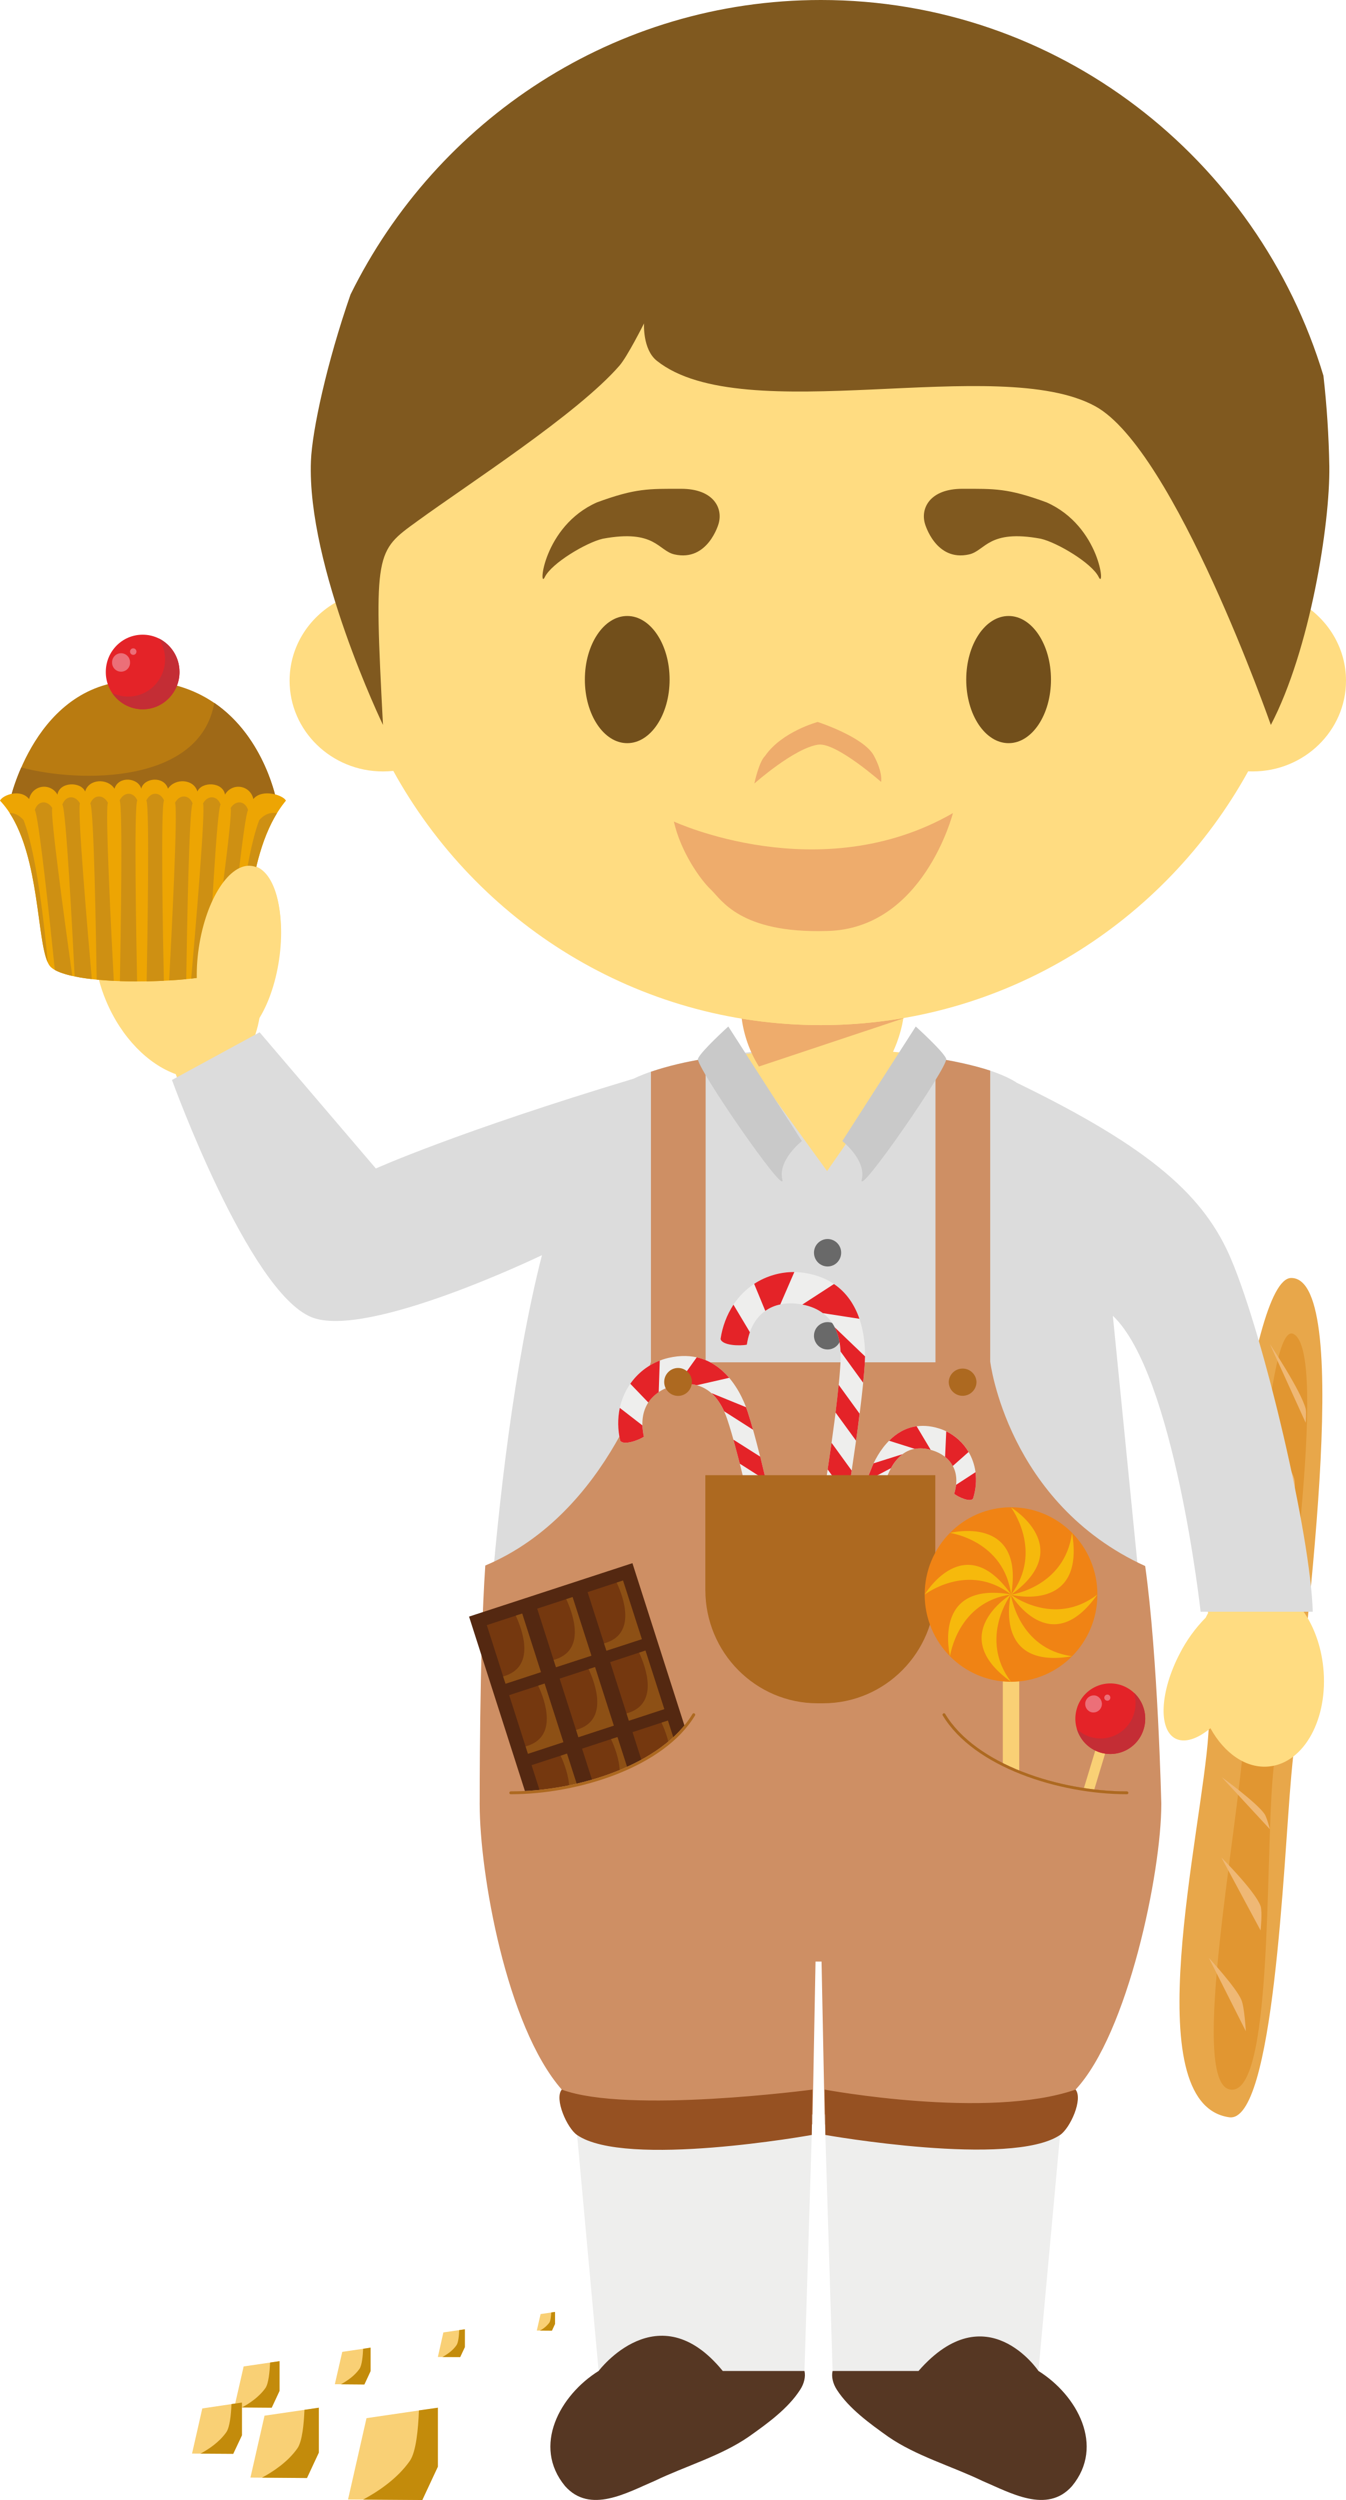 <svg version="1.1" xmlns="http://www.w3.org/2000/svg" xmlns:xlink="http://www.w3.org/1999/xlink" width="63.528" height="117.934" viewBox="0,0,63.528,117.934"><g transform="translate(-208.396,-120.942)"><g data-paper-data="{&quot;isPaintingLayer&quot;:true}" fill-rule="evenodd" stroke="none" stroke-width="1" stroke-linecap="butt" stroke-linejoin="miter" stroke-miterlimit="10" stroke-dasharray="" stroke-dashoffset="0" style="mix-blend-mode: normal"><path d="M219.454,234.508l0.442,-1.933l1.694,-0.249v1.402l-0.37,0.794z" fill="#f9d075"/><path d="M220.928,233.588c0.143,-0.211 0.195,-0.758 0.217,-1.198l0.445,-0.064v1.402l-0.37,0.793l-1.406,-0.011c0.346,-0.184 0.814,-0.493 1.114,-0.922" fill="#c38b0b"/><path d="M224.2,233.413l0.35,-1.526l1.337,-0.198v1.109l-0.292,0.626z" fill="#f9d075"/><path d="M225.364,232.688c0.115,-0.167 0.156,-0.6 0.172,-0.947l0.35,-0.053v1.108l-0.293,0.63l-1.107,-0.01c0.273,-0.146 0.643,-0.391 0.878,-0.728" fill="#c38b0b"/><path d="M229.062,232.129l0.26,-1.158l1.013,-0.149v0.84l-0.22,0.473z" fill="#f9d075"/><path d="M229.94,231.576c0.088,-0.124 0.12,-0.451 0.13,-0.715l0.266,-0.037v0.84l-0.22,0.47l-0.842,-0.004c0.209,-0.111 0.488,-0.296 0.666,-0.554" fill="#c38b0b"/><path d="M233.732,230.882l0.179,-0.778l0.682,-0.1v0.565l-0.148,0.317z" fill="#f9d075"/><path d="M234.323,230.511c0.06,-0.085 0.08,-0.302 0.09,-0.482l0.179,-0.025v0.565l-0.145,0.317l-0.57,-0.004c0.175,-0.088 0.328,-0.215 0.446,-0.372" fill="#c38b0b"/><path d="M224.823,238.85l0.871,-3.836l3.368,-0.493v2.784l-0.735,1.571z" fill="#f9d075"/><path d="M227.742,237.027c0.291,-0.42 0.394,-1.503 0.427,-2.378l0.893,-0.127v2.782l-0.734,1.572l-2.794,-0.02c0.69,-0.369 1.614,-0.979 2.208,-1.829" fill="#c38b0b"/><path d="M220.216,237.818l0.665,-2.92l2.563,-0.376v2.118l-0.559,1.198z" fill="#f9d075"/><path d="M222.44,236.428c0.22,-0.32 0.299,-1.145 0.326,-1.807l0.678,-0.1v2.118l-0.56,1.2l-2.124,-0.018c0.523,-0.28 1.229,-0.743 1.68,-1.393" fill="#c38b0b"/><path d="M217.46,236.685l0.484,-2.129l1.87,-0.278v1.547l-0.41,0.873z" fill="#f9d075"/><path d="M219.082,235.67c0.158,-0.23 0.222,-0.833 0.238,-1.32l0.495,-0.071v1.545l-0.412,0.874l-1.546,-0.01c0.383,-0.204 0.897,-0.544 1.225,-1.018" fill="#c38b0b"/><path d="M269.34,181.228c3.023,0 0.526,17.644 0,23.493c-0.365,4.076 -0.816,16.405 -2.93,16.1c-4.439,-0.635 -1.267,-13.557 -0.983,-18.071c0.345,-5.46 1.854,-21.522 3.913,-21.522" fill="#e8a74a"/><path d="M269.437,183.867c1.73,0.803 -0.44,15.004 -0.966,20.853c-0.365,4.078 0.01,15.314 -2.06,14.782c-1.877,-0.482 0.424,-12.24 0.71,-16.753c0.346,-5.46 0.961,-19.513 2.316,-18.882" fill="#e19631"/><path d="M268.333,184.349c0,0 1.47,2.203 1.687,3.05c0.04,0.157 0,0.657 0,0.657l-1.687,-3.706M267.908,188.056c0,0 1.366,1.903 1.57,2.643c0.082,0.302 0,1.247 0,1.247l-1.571,-3.89M267.504,192.584c0,0 1.331,1.434 1.548,2.098c0.069,0.211 0.462,1.389 0.462,1.389l-2.01,-3.487M266.976,196.584c0,0 1.862,1.818 2.17,2.611c0.066,0.156 0.04,0.667 0.04,0.667l-2.211,-3.278M266.769,201.027c0,0 1.437,1.09 1.74,1.6c0.108,0.183 0.203,0.818 0.203,0.818l-1.943,-2.418M266.06,204.778c0,0 1.645,1.19 2.022,1.74c0.107,0.158 0.25,0.716 0.25,0.716l-2.272,-2.456M266.043,208.568c0,0 1.604,1.595 1.85,2.293c0.092,0.269 0,1.147 0,1.147l-1.85,-3.44M265.452,213.303c0,0 1.291,1.4 1.534,1.98c0.147,0.342 0.21,1.477 0.21,1.477l-1.744,-3.457" fill="#efb875"/><path d="M214.725,161.825c1.217,-0.52 2.673,-0.042 3.852,1.107c0.53,-0.816 1.164,-1.27 1.754,-1.154c1.093,0.218 1.61,2.334 1.146,4.725c-0.176,0.92 -0.469,1.742 -0.825,2.397c-0.045,0.289 -0.114,0.573 -0.207,0.85l5.562,6.597l11.798,-4.269c0,0 -2.008,3.218 -2.501,4.387c-0.36,0.858 -1.063,3.564 -1.063,3.564c0,0 -8.615,3.538 -11.057,2.64c-3.025,-1.109 -6.492,-11.055 -6.492,-11.055h0.002c-1.305,-0.467 -2.563,-1.722 -3.291,-3.456c-1.13,-2.702 -0.54,-5.535 1.322,-6.333M264.805,177.858c3.712,4.786 5.133,19.182 5.133,19.182l-0.009,-0.062c0.48,0.698 0.816,1.602 0.922,2.615c0.248,2.41 -0.891,4.503 -2.548,4.678c-1.082,0.116 -2.123,-0.613 -2.778,-1.804c-0.616,0.513 -1.224,0.715 -1.66,0.484c-0.813,-0.438 -0.714,-2.231 0.216,-4.011c0.318,-0.621 0.73,-1.19 1.22,-1.687c0.034,-0.075 0.074,-0.144 0.114,-0.215c0,0 -1.615,-10.396 -3.333,-12.858c-0.863,-1.231 -1.42,-1.924 -1.617,-2.469c-0.157,-0.438 -0.33,-1.278 -0.399,-1.593c-0.554,-2.47 -3.579,-8.04 -3.579,-8.04c0,0 6.514,3.45 8.318,5.78" data-paper-data="{&quot;origPos&quot;:null}" fill="#ffdc81"/><path d="M226.135,176.063c0,0 3.848,-1.733 12.164,-4.235c2.31,-1.118 6.972,-1.383 6.972,-1.383l1.775,0.058h0.148l1.777,-0.022c0,0 5.285,0.211 7.386,1.515v0.01c6.459,3.13 8.903,5.402 10.148,8.344c1.56,3.693 3.747,12.989 3.85,16.622h-5.293c0,0 -1.236,-11.213 -4.142,-13.96l2.288,23.044h-32.173c0,0 0.308,-15.562 2.939,-25.904c0,0 -8.279,3.998 -10.886,2.922c-2.978,-1.229 -6.575,-11.186 -6.575,-11.186l4.136,-2.25z" fill="#dcdcdc"/><path d="M246.814,183.952c0,-0.354 0.287,-0.641 0.641,-0.641c0.354,0 0.641,0.287 0.641,0.641c0,0.358 -0.286,0.65 -0.64,0.65c-0.355,0 -0.643,-0.292 -0.643,-0.649M246.814,187.496c-0.001,-0.172 0.066,-0.337 0.186,-0.459c0.121,-0.122 0.285,-0.191 0.457,-0.191c0.171,0.001 0.335,0.07 0.455,0.192c0.12,0.122 0.187,0.286 0.185,0.457c0,0.354 -0.287,0.641 -0.641,0.641c-0.354,0 -0.641,-0.287 -0.641,-0.641M246.814,180.037c-0.001,-0.356 0.287,-0.645 0.643,-0.647c0.355,0.002 0.641,0.291 0.64,0.646c0,0.358 -0.286,0.65 -0.64,0.65c-0.355,0 -0.643,-0.292 -0.643,-0.649" fill="#696969"/><path d="M263.207,206.053c0,3.213 -1.573,10.813 -4.046,13.463c-0.372,0.9 -0.625,1.49 -0.672,1.6l-11.16,0.044h-0.004l-0.009,-0.44l-0.145,-7.244h-0.284l-0.145,7.677l-11.163,0.007h-0.006c0,0 -0.263,-0.629 -0.663,-1.644c-2.626,-3.003 -3.874,-10.232 -3.874,-13.449c0,0 -0.017,-7.111 0.264,-11.274c5.93,-2.493 7.819,-9.606 7.819,-9.606v-13.687c0.794,-0.269 1.657,-0.471 2.581,-0.62v14.327h10.848v-14.35c0.863,0.14 1.788,0.332 2.583,0.59v13.724c0,0 0.807,6.676 7.315,9.647c0.601,4.278 0.761,11.235 0.761,11.235" fill="#ce8f64"/><path d="M261.582,205.582c0.018,0.001 0.035,-0.006 0.048,-0.019c0.013,-0.012 0.02,-0.029 0.021,-0.047c-0,-0.018 -0.008,-0.035 -0.021,-0.048c-0.013,-0.013 -0.03,-0.019 -0.048,-0.019c-3.165,0 -7.13,-1.255 -8.577,-3.653c-0.008,-0.015 -0.023,-0.026 -0.039,-0.03c-0.017,-0.004 -0.034,-0.001 -0.049,0.008c-0.016,0.008 -0.028,0.023 -0.033,0.041c-0.005,0.018 -0.002,0.037 0.008,0.052c1.47,2.438 5.485,3.715 8.69,3.715M232.504,205.582c-0.018,0 -0.035,-0.007 -0.047,-0.019c-0.012,-0.012 -0.019,-0.029 -0.019,-0.047c0,-0.036 0.028,-0.067 0.065,-0.067c3.169,0 7.135,-1.255 8.58,-3.653c0.018,-0.034 0.062,-0.04 0.09,-0.022c0.034,0.02 0.042,0.06 0.025,0.093c-1.472,2.438 -5.487,3.715 -8.695,3.715" fill="#ad6920"/><path d="M245.643,200.873c0,0 -1.872,-9.846 -2.924,-12.984c-0.299,-0.882 -0.959,-1.94 -2.479,-1.593c-1.052,0.242 -1.76,1.057 -1.452,2.42c-0.238,0.162 -0.957,0.428 -1.118,0.188c-0.45,-2.002 0.755,-3.555 2.277,-3.906c2.3,-0.53 3.369,1.43 3.732,2.529c1.038,3.155 2.952,13.117 2.952,13.117c-0.139,0.218 -0.779,0.37 -0.988,0.23" fill="#eeeeed"/><path d="M246.299,198.95l0.213,1.078l-1.179,-0.751c-0.066,-0.322 -0.139,-0.684 -0.216,-1.08l1.182,0.753M245.837,196.654c0.071,0.361 0.144,0.723 0.22,1.083l-1.186,-0.754c-0.075,-0.351 -0.15,-0.713 -0.224,-1.086l1.19,0.757M246.195,200.887c-0.213,0.053 -0.442,0.062 -0.552,-0.013c0,0 -0.029,-0.14 -0.077,-0.387zM245.349,194.344c0.079,0.367 0.154,0.734 0.228,1.089l-1.19,-0.757c-0.078,-0.363 -0.156,-0.727 -0.238,-1.094l1.2,0.762M243.875,192.349c-0.086,-0.376 -0.169,-0.747 -0.257,-1.107l1.218,0.776c0.082,0.36 0.165,0.729 0.247,1.1l-1.208,-0.769M244.277,189.658c0.086,0.356 0.178,0.728 0.27,1.118l-1.234,-0.787c-0.105,-0.407 -0.207,-0.789 -0.301,-1.133l1.265,0.802M242.575,187.518c-0.142,-0.313 -0.336,-0.62 -0.602,-0.86l1.634,0.667c0.026,0.067 0.05,0.134 0.072,0.202c0.092,0.286 0.179,0.573 0.26,0.862l-1.364,-0.871M241.28,184.972c0.649,0.144 1.15,0.52 1.533,0.966l-1.527,0.349c-0.264,-0.069 -0.574,-0.083 -0.935,-0.013l0.929,-1.302M239.485,186.614c-0.195,0.132 -0.362,0.294 -0.49,0.489l-0.851,-0.884c0.346,-0.495 0.83,-0.876 1.392,-1.095l-0.05,1.49M238.715,188.182c0.008,0.18 0.032,0.358 0.072,0.534c-0.235,0.16 -0.955,0.428 -1.117,0.188c-0.121,-0.508 -0.128,-1.037 -0.022,-1.548l1.067,0.826" fill="#e42328"/><path d="M245.83,199.859c0,0 2.06,-11.016 2.24,-14.716c0.05,-1.04 -0.205,-2.415 -1.93,-2.682c-1.19,-0.187 -2.261,0.367 -2.497,1.913c-0.31,0.07 -1.166,0.045 -1.238,-0.269c0.345,-2.269 2.23,-3.386 3.96,-3.117c2.602,0.402 2.917,2.886 2.851,4.177c-0.2,3.711 -2.264,14.87 -2.264,14.87c-0.233,0.164 -0.959,0.06 -1.122,-0.176" fill="#eeeeed"/><path d="M247.295,198.134c-0.083,0.482 -0.158,0.896 -0.215,1.206l-0.924,-1.266l0.215,-1.214l0.924,1.274M247.747,195.552c-0.073,0.422 -0.146,0.833 -0.214,1.216l-0.926,-1.274c0.071,-0.393 0.141,-0.804 0.211,-1.222l0.929,1.28M246.402,200.101c-0.244,-0.029 -0.486,-0.12 -0.572,-0.242c0,0 0.032,-0.153 0.082,-0.433zM248.18,192.947c-0.068,0.415 -0.134,0.829 -0.202,1.231l-0.933,-1.282c0.068,-0.411 0.137,-0.825 0.198,-1.236l0.937,1.287M247.459,190.261l0.185,-1.256l0.95,1.31c-0.062,0.409 -0.128,0.826 -0.194,1.244l-0.941,-1.298M248.967,187.631c-0.048,0.405 -0.107,0.831 -0.167,1.273l-0.968,-1.328c0.059,-0.467 0.107,-0.907 0.147,-1.307l0.988,1.362M248.069,184.699c-0.019,-0.384 -0.095,-0.789 -0.279,-1.144l1.434,1.373c-0.004,0.08 -0.009,0.162 -0.009,0.236c-0.013,0.293 -0.041,0.626 -0.081,1.004l-1.065,-1.468M247.757,181.514c0.616,0.415 0.988,1.017 1.202,1.64l-1.727,-0.267c-0.251,-0.187 -0.566,-0.327 -0.968,-0.405l1.493,-0.968M245.224,182.477c-0.255,0.051 -0.496,0.155 -0.708,0.304l-0.526,-1.275c0.564,-0.368 1.224,-0.562 1.897,-0.558l-0.663,1.529M243.789,183.788c-0.066,0.19 -0.114,0.387 -0.144,0.586c-0.311,0.069 -1.17,0.045 -1.24,-0.268c0.083,-0.577 0.291,-1.129 0.608,-1.618l0.777,1.3" fill="#e42328"/><path d="M247.113,200.781c-0.183,0.1 -0.686,-0.064 -0.786,-0.247c0,0 2.185,-7.924 3.23,-10.402c0.361,-0.864 1.355,-2.375 3.175,-1.8c1.21,0.382 2.083,1.718 1.588,3.309c-0.145,0.18 -0.713,-0.084 -0.889,-0.231c0.332,-1.077 -0.187,-1.784 -1.018,-2.047c-1.21,-0.382 -1.809,0.431 -2.104,1.127c-1.051,2.462 -3.196,10.291 -3.196,10.291" fill="#eeeeed"/><path d="M246.704,199.186l1.004,-0.531c-0.088,0.313 -0.172,0.6 -0.245,0.86l-0.998,0.527c0.06,-0.22 0.14,-0.512 0.24,-0.856M247.227,197.362l1.01,-0.533c-0.086,0.295 -0.172,0.582 -0.251,0.862l-1.008,0.531c0.077,-0.271 0.163,-0.562 0.249,-0.86M247.197,200.474c-0.053,0.198 -0.084,0.307 -0.084,0.307c-0.095,0.053 -0.28,0.033 -0.449,-0.027zM247.768,195.528l1.014,-0.535c-0.083,0.286 -0.171,0.577 -0.255,0.866l-1.016,0.534c0.085,-0.285 0.171,-0.571 0.257,-0.865M249.085,194.014l-1.025,0.54c0.092,-0.294 0.183,-0.587 0.27,-0.874l1.037,-0.542c-0.095,0.284 -0.187,0.578 -0.282,0.876M248.937,191.813l1.073,-0.562c-0.103,0.269 -0.206,0.57 -0.316,0.893l-1.05,0.553c0.101,-0.306 0.198,-0.602 0.293,-0.884M250.45,190.198l-1.158,0.61c0.097,-0.254 0.183,-0.48 0.266,-0.676c0.022,-0.054 0.045,-0.107 0.07,-0.16l1.36,-0.43c-0.223,0.179 -0.406,0.403 -0.539,0.656M251.659,188.224l0.664,1.113c-0.245,-0.073 -0.504,-0.09 -0.756,-0.049l-1.208,-0.382c0.336,-0.338 0.765,-0.61 1.3,-0.682M253.002,189.668l0.055,-1.205c0.431,0.21 0.803,0.547 1.054,0.974l-0.746,0.66c-0.09,-0.167 -0.213,-0.314 -0.363,-0.43M253.522,190.985l0.915,-0.595c0.05,0.386 0.022,0.81 -0.117,1.25c-0.145,0.18 -0.713,-0.084 -0.889,-0.23c0.044,-0.138 0.074,-0.281 0.09,-0.425" fill="#e42328"/><path d="M252.54,190.532v5.413c0,2.953 -2.372,5.347 -5.296,5.347h-0.264c-2.919,0 -5.293,-2.394 -5.293,-5.347v-5.413zM241.052,186.132c0,0.366 -0.293,0.66 -0.653,0.66c-0.174,-0.001 -0.341,-0.071 -0.464,-0.195c-0.123,-0.124 -0.191,-0.291 -0.19,-0.465c0,-0.363 0.295,-0.658 0.654,-0.658c0.36,0 0.653,0.295 0.653,0.658M254.484,186.132c0,0.362 -0.293,0.655 -0.655,0.655c-0.362,0 -0.655,-0.293 -0.655,-0.655c0.014,-0.352 0.303,-0.63 0.655,-0.63c0.352,0 0.642,0.278 0.655,0.63" fill="#ad6920"/><path d="M243.78,211.953l-7.71,2.52l-5.536,-17.271l7.711,-2.52z" fill="#542811"/><path d="M233.926,199.823l-1.67,0.547l-0.884,-2.765l1.672,-0.547z" fill="#75380f"/><path d="M232.142,200.025c1.558,-0.427 0.913,-2.185 0.597,-2.869l0.303,-0.096l0.885,2.762l-1.67,0.547l-0.115,-0.344" fill="#8d5015"/><path d="M236.308,199.045l-1.672,0.547l-0.886,-2.765l1.672,-0.547z" fill="#75380f"/><path d="M234.525,199.246c1.558,-0.427 0.913,-2.185 0.596,-2.867l0.299,-0.098l0.889,2.765l-1.672,0.544l-0.112,-0.344" fill="#8d5015"/><path d="M238.689,198.266l-1.672,0.546l-0.887,-2.764l1.672,-0.549z" fill="#75380f"/><path d="M236.905,198.467c1.56,-0.425 0.916,-2.187 0.597,-2.869l0.298,-0.098l0.89,2.767l-1.672,0.544l-0.113,-0.344" fill="#8d5015"/><path d="M234.985,203.126l-1.672,0.549l-0.885,-2.767l1.672,-0.547z" fill="#75380f"/><path d="M233.204,203.326c1.557,-0.423 0.911,-2.183 0.594,-2.865l0.301,-0.1l0.887,2.765l-1.672,0.548l-0.11,-0.348" fill="#8d5015"/><path d="M237.365,202.346l-1.672,0.546l-0.884,-2.764l1.672,-0.547z" fill="#75380f"/><path d="M235.586,202.548c1.556,-0.425 0.912,-2.183 0.592,-2.867l0.302,-0.098l0.886,2.762l-1.672,0.547l-0.108,-0.344" fill="#8d5015"/><path d="M239.748,201.568l-1.672,0.546l-0.882,-2.764l1.667,-0.547z" fill="#75380f"/><path d="M237.967,201.77c1.558,-0.425 0.911,-2.185 0.594,-2.867l0.299,-0.098l0.889,2.762l-1.672,0.547l-0.11,-0.344" fill="#8d5015"/><path d="M236.044,206.43l-1.672,0.547l-0.887,-2.767l1.672,-0.544z" fill="#75380f"/><path d="M234.261,206.628c1.557,-0.422 0.913,-2.18 0.596,-2.862l0.299,-0.1l0.889,2.765l-1.672,0.544l-0.113,-0.347" fill="#8d5015"/><path d="M238.427,205.65l-1.672,0.548l-0.887,-2.767l1.672,-0.547z" fill="#75380f"/><path d="M236.645,205.853c1.554,-0.425 0.911,-2.187 0.59,-2.869l0.303,-0.098l0.89,2.764l-1.672,0.547l-0.11,-0.344" fill="#8d5015"/><path d="M240.805,204.87l-1.672,0.55l-0.882,-2.767l1.67,-0.547z" fill="#75380f"/><path d="M239.026,205.071c1.558,-0.424 0.911,-2.184 0.592,-2.866l0.301,-0.098l0.887,2.764l-1.672,0.547l-0.108,-0.347" fill="#8d5015"/><path d="M237.103,209.732l-1.674,0.546l-0.882,-2.764l1.67,-0.547z" fill="#75380f"/><path d="M235.32,209.932c1.558,-0.424 0.911,-2.184 0.594,-2.866l0.301,-0.098l0.889,2.764l-1.674,0.545l-0.11,-0.345" fill="#8d5015"/><path d="M239.484,208.954l-1.672,0.546l-0.885,-2.764l1.67,-0.547z" fill="#75380f"/><path d="M237.703,209.154c1.557,-0.426 0.913,-2.184 0.596,-2.866l0.296,-0.098l0.89,2.764l-1.672,0.545l-0.11,-0.345" fill="#8d5015"/><path d="M241.864,208.175l-1.672,0.546l-0.88,-2.764l1.666,-0.547z" fill="#75380f"/><path d="M240.083,208.376c1.558,-0.426 0.911,-2.184 0.594,-2.868l0.299,-0.096l0.889,2.762l-1.672,0.547l-0.11,-0.345" fill="#8d5015"/><path d="M238.16,213.036l-1.67,0.546l-0.886,-2.766l1.672,-0.547z" fill="#75380f"/><path d="M236.381,213.238c1.556,-0.425 0.912,-2.187 0.592,-2.869l0.302,-0.098l0.886,2.764l-1.67,0.547l-0.11,-0.344" fill="#8d5015"/><path d="M240.54,212.256l-1.671,0.546l-0.885,-2.762l1.672,-0.549z" fill="#75380f"/><path d="M238.762,212.458c1.557,-0.427 0.911,-2.185 0.593,-2.867l0.3,-0.098l0.887,2.762l-1.672,0.547l-0.108,-0.344" fill="#8d5015"/><path d="M242.923,211.477l-1.67,0.549l-0.884,-2.767l1.67,-0.547z" fill="#75380f"/><path d="M241.14,211.677c1.56,-0.422 0.913,-2.182 0.596,-2.864l0.302,-0.1l0.886,2.764l-1.67,0.55l-0.114,-0.35" fill="#8d5015"/><path d="M232.504,205.582c-0.018,0 -0.035,-0.007 -0.047,-0.019c-0.012,-0.012 -0.019,-0.029 -0.019,-0.047c0,-0.036 0.028,-0.067 0.065,-0.067c3.169,0 7.135,-1.255 8.58,-3.653c0.018,-0.034 0.062,-0.04 0.09,-0.022c0.034,0.02 0.042,0.06 0.025,0.093l3.218,10.327l-8.747,2.915c0,0 -3.06,-9.527 -3.165,-9.527" fill="#ce8f64"/><path d="M232.504,205.582c-0.018,0 -0.035,-0.007 -0.047,-0.019c-0.012,-0.012 -0.019,-0.029 -0.019,-0.047c0,-0.036 0.028,-0.067 0.065,-0.067c3.169,0 7.135,-1.255 8.58,-3.653c0.018,-0.034 0.062,-0.04 0.09,-0.022c0.034,0.02 0.042,0.06 0.025,0.093c-1.472,2.438 -5.487,3.715 -8.695,3.715" fill="#ad6920"/><path d="M259.183,208.195c-0.11,0.058 -0.41,-0.033 -0.467,-0.142l1.853,-6.107l0.464,0.143z" fill="#f9d075"/><path d="M262.375,202.506c-0.125,0.421 -0.413,0.774 -0.8,0.982c-0.387,0.207 -0.841,0.252 -1.261,0.123c-0.871,-0.276 -1.358,-1.202 -1.091,-2.076c0.124,-0.421 0.412,-0.774 0.798,-0.983c0.386,-0.208 0.839,-0.254 1.259,-0.126c0.875,0.275 1.364,1.204 1.095,2.08" fill="#e42328"/><path d="M261.92,200.797c0.464,0.437 0.641,1.099 0.455,1.709c-0.205,0.698 -0.846,1.178 -1.574,1.179c-0.728,0 -1.369,-0.479 -1.576,-1.177c0.179,0.172 0.396,0.3 0.634,0.372c0.42,0.129 0.874,0.084 1.261,-0.124c0.387,-0.208 0.675,-0.562 0.8,-0.983c0.101,-0.326 0.092,-0.666 0,-0.976" fill="#c42d35"/><path d="M260.386,201.436c-0.03,0.103 -0.1,0.19 -0.194,0.241c-0.094,0.051 -0.205,0.062 -0.308,0.031c-0.204,-0.073 -0.315,-0.293 -0.252,-0.501c0.063,-0.207 0.278,-0.329 0.488,-0.275c0.213,0.067 0.33,0.293 0.266,0.504M260.796,201.069c-0.01,0.036 -0.035,0.067 -0.068,0.085c-0.033,0.018 -0.072,0.022 -0.108,0.01c-0.037,-0.01 -0.069,-0.035 -0.088,-0.069c-0.018,-0.034 -0.022,-0.074 -0.009,-0.111c0.024,-0.076 0.103,-0.119 0.18,-0.098c0.076,0.026 0.117,0.107 0.093,0.183" fill="#ec6f78"/><path d="M256.502,209.264c-0.137,0.138 -0.638,0.138 -0.775,0v-10.133h0.775z" fill="#f9d075"/><path d="M260.19,196.163c0,2.273 -1.824,4.115 -4.079,4.115c-2.248,0 -4.072,-1.842 -4.072,-4.115c0,-2.271 1.824,-4.118 4.072,-4.118c2.255,0 4.08,1.847 4.08,4.118" fill="#f08314"/><path d="M256.113,196.174c3.121,-2.236 0,-4.122 0,-4.122c0,0 1.55,2.06 0,4.122M256.113,200.278c-3.122,-2.236 0,-4.125 0,-4.125c0,0 -1.55,2.065 0,4.125" fill="#f6b90c"/><path d="M256.123,196.163c-2.041,-1.565 -4.083,0 -4.083,0c0,0 1.87,-3.153 4.083,0M260.188,196.163c-2.044,1.564 -4.083,0 -4.083,0c0,0 1.863,3.151 4.083,0" fill="#f6b90c"/><path d="M256.121,196.171c0.64,-3.811 -2.886,-2.916 -2.886,-2.916c0,0 2.541,0.353 2.886,2.915M258.994,199.073c-3.773,0.649 -2.887,-2.915 -2.887,-2.915c0,0 0.347,2.562 2.887,2.915" fill="#f6b90c"/><path d="M256.121,196.158c-2.539,0.35 -2.886,2.915 -2.886,2.915c0,0 -0.887,-3.564 2.886,-2.915" fill="#f6b90c"/><path d="M258.994,193.255c0.643,3.811 -2.887,2.915 -2.887,2.915c0,0 2.537,-0.348 2.887,-2.915" fill="#f6b90c"/><path d="M261.583,205.582c-0.047,0 -3.29,5.643 -3.29,5.643l-9.512,-2.587c0,0 4.138,-6.733 4.111,-6.771c-0.01,-0.015 -0.013,-0.034 -0.008,-0.052c0.005,-0.018 0.017,-0.033 0.033,-0.041c0.014,-0.009 0.032,-0.012 0.049,-0.008c0.017,0.004 0.031,0.015 0.039,0.03c1.447,2.398 5.412,3.653 8.577,3.653c0.018,-0 0.035,0.007 0.048,0.019c0.013,0.013 0.02,0.03 0.021,0.048c-0,0.018 -0.008,0.035 -0.021,0.047c-0.013,0.012 -0.03,0.019 -0.048,0.019" fill="#ce8f64"/><path d="M261.582,205.582c-3.205,0 -7.22,-1.277 -8.69,-3.715c-0.01,-0.015 -0.013,-0.034 -0.008,-0.052c0.005,-0.018 0.017,-0.033 0.033,-0.041c0.014,-0.009 0.032,-0.012 0.049,-0.008c0.017,0.004 0.031,0.015 0.039,0.03c1.447,2.398 5.412,3.653 8.577,3.653c0.018,-0 0.035,0.007 0.048,0.019c0.013,0.013 0.02,0.03 0.021,0.048c-0,0.018 -0.008,0.035 -0.021,0.047c-0.013,0.012 -0.03,0.019 -0.048,0.019" fill="#ad6920"/><path d="M235.545,220.693l1.105,12.096h9.715l0.374,-12.099zM258.517,220.693l-1.109,12.096h-9.715l-0.372,-12.099z" fill="#eeeeed"/><path d="M247.317,219.515c0,0 7.711,1.435 11.845,0c0.358,0.455 -0.253,1.817 -0.732,2.14c-2.304,1.553 -11.08,0 -11.08,0l-0.033,-2.14M246.71,221.655c0,0 -8.795,1.582 -11.081,0c-0.469,-0.325 -1.08,-1.696 -0.72,-2.14c3.112,1.16 11.832,0 11.832,0z" fill="#965122"/><path d="M257.408,232.788c0,0 -2.455,-3.664 -5.66,0h-4.055c-0.066,0.267 0.018,0.605 0.196,0.88c0.576,0.898 1.579,1.616 2.426,2.22c1.32,0.912 2.988,1.385 4.444,2.085c1.32,0.56 3.058,1.575 4.235,0.245c1.56,-1.892 0.238,-4.292 -1.586,-5.43M236.65,232.788c0,0 2.811,-3.737 5.858,0h3.857c0.064,0.267 -0.02,0.605 -0.2,0.88c-0.572,0.898 -1.573,1.616 -2.427,2.22c-1.32,0.912 -2.985,1.385 -4.442,2.085c-1.317,0.56 -3.053,1.575 -4.232,0.245c-1.562,-1.892 -0.238,-4.292 1.586,-5.43" fill="#563723"/><path d="M247.432,176.186l-3.992,-5.505c1.23,-0.15 2.158,-0.269 2.158,-0.269l1.778,0.023h0.147l1.778,0.01c0,0 0.84,0.07 1.99,0.187l-3.858,5.554z" data-paper-data="{&quot;origPos&quot;:null}" fill="#ffdc81"/><path d="M246.243,174.77c0,0 -1.146,0.898 -0.922,1.813c0.222,0.918 -4.114,-5.355 -3.982,-5.698c0.13,-0.342 1.432,-1.52 1.432,-1.52zM248.15,174.77c0,0 1.145,0.898 0.918,1.813c-0.224,0.918 4.116,-5.355 3.986,-5.698c-0.132,-0.342 -1.436,-1.52 -1.436,-1.52z" fill="#c9c9c9"/><path d="M245.34,171.971c-1.078,0 -1.951,-2.337 -1.951,-3.406h7.676c0,1.069 -0.876,3.406 -1.954,3.406h-3.771" data-paper-data="{&quot;origPos&quot;:null}" fill="#ffdc81"/><path d="M244.215,171.254c-0.429,-0.687 -0.706,-1.457 -0.812,-2.26c1.22,0.2 2.468,0.307 3.74,0.307c1.309,-0.001 2.615,-0.113 3.904,-0.336l-0.01,0.016l-6.822,2.273" fill="#eeac6c"/><path d="M269.959,149.489c1.182,0.769 1.965,2.078 1.965,3.564c0,2.362 -1.976,4.28 -4.407,4.28c-0.072,0 -0.141,-0.002 -0.211,-0.004c-3.944,7.14 -11.497,11.971 -20.168,11.971c-8.678,0 -16.24,-4.84 -20.18,-11.992c-0.16,0.017 -0.319,0.026 -0.486,0.026c-2.435,0 -4.408,-1.918 -4.408,-4.28c0,-1.598 0.899,-2.986 2.23,-3.724c-0.154,-1.091 -0.235,-2.209 -0.235,-3.345c0,-12.875 10.333,-23.313 23.08,-23.313c12.747,0 23.08,10.438 23.08,23.313c0.001,1.173 -0.086,2.345 -0.259,3.505" data-paper-data="{&quot;origPos&quot;:null}" fill="#ffdc81"/><path d="M271.137,142.945c0.035,2.742 -0.913,8.662 -2.76,12.195c0,0 -4.54,-12.975 -8.28,-15.03c-4.567,-2.512 -16.619,1.11 -20.702,-2.15c-0.678,-0.54 -0.602,-1.762 -0.602,-1.762c0,0 -0.782,1.56 -1.16,1.993c-1.978,2.276 -7.113,5.569 -9.544,7.339c-1.96,1.421 -2.05,1.406 -1.617,9.61c0,0 -3.599,-7.466 -3.401,-12.451c0.057,-1.433 0.744,-4.62 1.87,-7.857c4.062,-8.234 12.478,-13.89 22.202,-13.89c11.172,0 20.617,7.465 23.716,17.723c0.16,1.421 0.253,2.85 0.278,4.28" data-paper-data="{&quot;origPos&quot;:null}" fill="#80591f"/><path d="M208.843,158.795c0,0 1.197,-5.75 6.032,-5.75c5.595,0 6.587,5.75 6.587,5.75h-12.619" fill="#b97b11"/><path d="M209.399,157.146c2.798,0.744 8.444,0.773 9.11,-3.049c2.427,1.662 2.953,4.698 2.953,4.698h-12.619c0.133,-0.566 0.32,-1.118 0.557,-1.649" fill="#9f6917"/><path d="M219.645,166.567c-1.078,0.784 -7.755,1.004 -8.846,0c-0.753,-0.703 -0.368,-5.725 -2.403,-7.856c0.126,-0.267 0.97,-0.58 1.375,-0.073c0.057,-0.298 0.295,-0.527 0.594,-0.575c0.299,-0.047 0.596,0.098 0.742,0.364c0.1,-0.614 1.11,-0.623 1.307,-0.145c0.167,-0.6 1.053,-0.644 1.386,-0.135c0.193,-0.62 1.128,-0.516 1.262,0c0.124,-0.516 1.07,-0.62 1.263,0c0.332,-0.51 1.217,-0.465 1.388,0.135c0.196,-0.478 1.204,-0.469 1.303,0.145c0.146,-0.265 0.443,-0.41 0.742,-0.363c0.299,0.047 0.537,0.276 0.595,0.573c0.407,-0.506 1.41,-0.193 1.538,0.074c-2.037,2.465 -1.672,7.113 -2.246,7.856" fill="#eda503"/><path d="M214.867,167.238c-0.272,0 -0.546,-0.004 -0.812,-0.013c0.033,-1.791 0.143,-8.229 -0.011,-8.525c0.205,-0.422 0.654,-0.415 0.832,0c-0.167,0.274 -0.044,6.765 -0.009,8.538M216.13,167.209c-0.27,0.011 -0.541,0.022 -0.812,0.027c0.033,-1.78 0.146,-8.24 -0.013,-8.536c0.207,-0.422 0.649,-0.416 0.832,0c-0.165,0.269 -0.049,6.689 -0.007,8.509M217.187,167.131c-0.259,0.027 -0.53,0.047 -0.807,0.062c0.103,-1.96 0.42,-8.087 0.277,-8.38c0.216,-0.415 0.665,-0.391 0.83,0.029c-0.17,0.253 -0.269,6.231 -0.3,8.288M218.227,166.998c-0.249,0.04 -0.524,0.079 -0.807,0.109c0.18,-2.053 0.686,-7.976 0.558,-8.266c0.229,-0.411 0.678,-0.371 0.828,0.055c-0.172,0.24 -0.469,5.902 -0.579,8.102M219.153,166.789c-0.229,0.069 -0.504,0.133 -0.814,0.187c0.314,-2.265 1.052,-7.634 0.944,-7.918c0.25,-0.398 0.693,-0.336 0.82,0.1c-0.171,0.218 -0.704,5.216 -0.95,7.632M219.645,166.567c-0.046,0.035 -0.108,0.069 -0.176,0.102c0.102,-1.229 0.482,-5.245 1.162,-7.037c0.294,-0.34 0.613,-0.37 0.838,-0.33c-1.567,2.547 -1.294,6.578 -1.824,7.265M213.49,158.814c-0.143,0.295 0.174,6.46 0.277,8.398c-0.277,-0.014 -0.55,-0.032 -0.807,-0.059c-0.032,-2.037 -0.132,-8.055 -0.302,-8.31c0.165,-0.423 0.614,-0.445 0.832,-0.029M212.17,158.839c-0.134,0.292 0.381,6.259 0.56,8.29c-0.293,-0.031 -0.564,-0.074 -0.81,-0.127c-0.11,-2.189 -0.407,-7.864 -0.58,-8.107c0.153,-0.426 0.597,-0.466 0.83,-0.055M211.807,166.979c-0.338,-0.073 -0.62,-0.169 -0.822,-0.28c-0.249,-2.449 -0.773,-7.327 -0.946,-7.542c0.132,-0.436 0.574,-0.498 0.822,-0.1c-0.107,0.286 0.632,5.66 0.946,7.922M210.652,166.347c-0.513,-1.089 -0.396,-4.895 -1.804,-7.057c0.202,0.004 0.444,0.082 0.662,0.342c0.638,1.655 1.005,5.222 1.142,6.715" fill="#ce9013"/><path d="M216.87,152.64c0,0.97 -0.78,1.762 -1.741,1.762c-0.464,-0.003 -0.909,-0.19 -1.235,-0.52c-0.326,-0.331 -0.508,-0.777 -0.505,-1.242c0,-0.97 0.776,-1.758 1.74,-1.758c0.961,0 1.74,0.789 1.74,1.758" fill="#e42328"/><path d="M215.888,151.058c0.58,0.284 0.98,0.886 0.98,1.582c0,0.972 -0.778,1.762 -1.74,1.762c-0.601,0 -1.126,-0.309 -1.441,-0.773c0.237,0.114 0.497,0.174 0.76,0.173c0.96,0 1.74,-0.786 1.74,-1.758c0,-0.366 -0.113,-0.704 -0.3,-0.986" fill="#c42d35"/><path d="M214.534,152.184c0.008,0.156 -0.071,0.304 -0.206,0.384c-0.134,0.08 -0.302,0.08 -0.436,0c-0.134,-0.08 -0.213,-0.228 -0.206,-0.384c0,-0.236 0.19,-0.427 0.425,-0.427c0.233,0 0.422,0.191 0.422,0.427M214.837,151.682c0,0.084 -0.068,0.152 -0.152,0.152c-0.084,0 -0.152,-0.068 -0.152,-0.152c0,-0.087 0.068,-0.156 0.15,-0.156c0.086,0 0.154,0.069 0.154,0.156" fill="#ec6f78"/><path d="M221.568,166.216c-0.339,2.29 -1.459,4.014 -2.508,3.858c-1.045,-0.16 -1.62,-2.144 -1.28,-4.429c0.34,-2.287 1.456,-4.013 2.505,-3.853c1.05,0.155 1.62,2.14 1.283,4.424" data-paper-data="{&quot;origPos&quot;:null}" fill="#ffdc81"/><path d="M242.311,145.65c0,0 -0.503,1.803 -2.082,1.446c-0.772,-0.174 -0.908,-1.201 -3.386,-0.74c-0.779,0.18 -2.417,1.156 -2.732,1.808c-0.316,0.652 -0.088,-2.392 2.457,-3.522c1.835,-0.675 2.457,-0.642 3.977,-0.642c1.52,0 1.987,0.907 1.766,1.65M252.052,145.65c0,0 0.503,1.803 2.082,1.446c0.772,-0.174 0.908,-1.201 3.386,-0.74c0.779,0.18 2.417,1.156 2.732,1.808c0.316,0.652 0.087,-2.392 -2.457,-3.522c-1.835,-0.675 -2.457,-0.642 -3.977,-0.642c-1.52,0 -1.987,0.907 -1.766,1.65" data-paper-data="{&quot;origPos&quot;:null}" fill="#80591f"/><path d="M240,153c0,1.657 -0.895,3 -2,3c-1.105,0 -2,-1.343 -2,-3c0,-1.657 0.895,-3 2,-3c1.105,0 2,1.343 2,3M258,153c0,1.657 -0.895,3 -2,3c-1.105,0 -2,-1.343 -2,-3c0,-1.657 0.895,-3 2,-3c1.105,0 2,1.343 2,3" data-paper-data="{&quot;origPos&quot;:null}" fill="#724f1b"/><path d="M247.02,156.069c-1.125,0.153 -3.02,1.834 -3.02,1.834c0,0 0.207,-1.009 0.503,-1.299c0.8,-1.156 2.487,-1.604 2.487,-1.604c0,0 2.173,0.703 2.65,1.588c0.443,0.824 0.34,1.238 0.34,1.238c0,0 -2.121,-1.871 -2.96,-1.756z" fill="#eeac6c"/><path d="M240.2,159.696c0,0 6.897,3.208 13.172,-0.397c0,0 -1.39,5.47 -5.95,5.561c-4.115,0.122 -4.984,-1.492 -5.477,-1.956c-0.492,-0.463 -1.42,-1.772 -1.745,-3.208" fill="#eeac6c"/></g></g></svg>